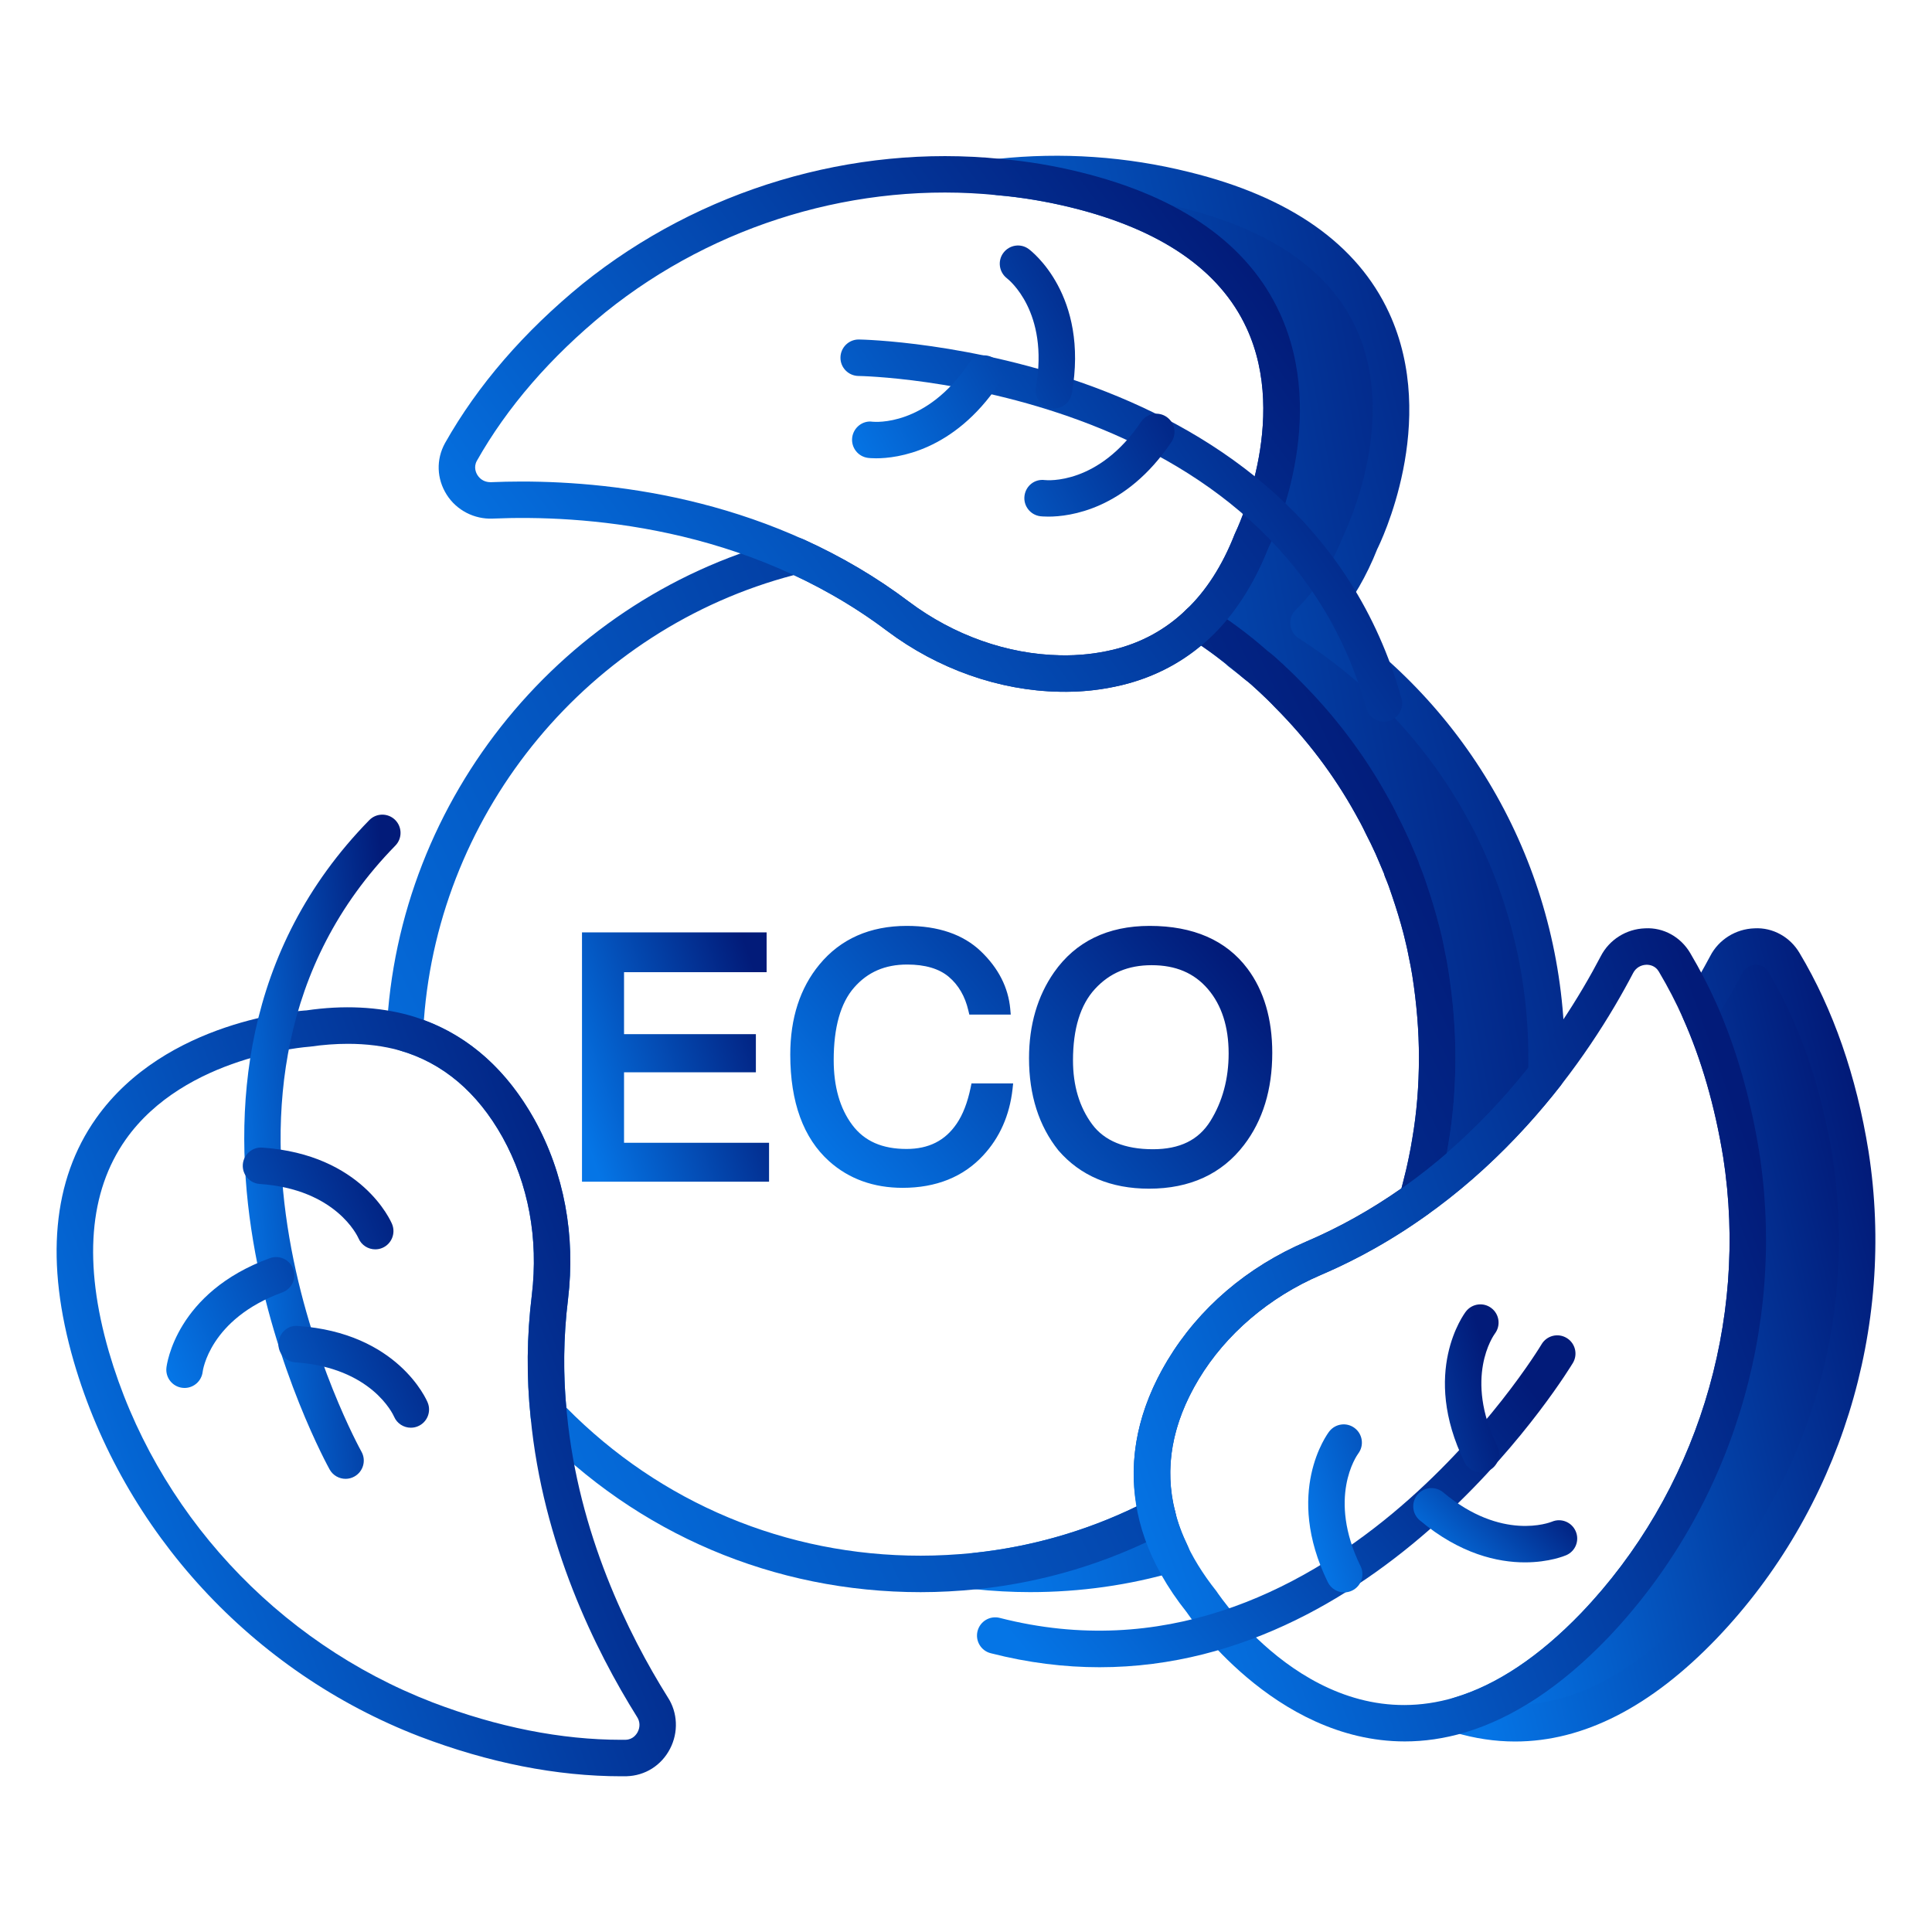 <svg width="50" height="50" viewBox="0 0 50 50" fill="none" xmlns="http://www.w3.org/2000/svg">
<path d="M26.656 41.204C26.187 41.204 25.701 41.178 25.211 41.126C24.971 41.101 24.789 40.898 24.789 40.657C24.789 40.416 24.97 40.214 25.211 40.188C26.801 40.019 28.325 39.56 29.741 38.824C29.871 38.755 30.024 38.754 30.155 38.814C30.287 38.874 30.384 38.992 30.417 39.134C30.481 39.405 30.587 39.691 30.74 40.008C30.801 40.133 30.804 40.278 30.748 40.405C30.692 40.532 30.583 40.628 30.449 40.666C29.232 41.024 27.955 41.204 26.656 41.204ZM40.024 27.365C40.024 27.516 40.024 27.657 40.015 27.808C39.156 28.903 38.062 30.054 36.685 31.035C36.713 30.931 36.741 30.818 36.77 30.705C36.826 30.488 36.883 30.271 36.92 30.054C36.958 29.884 36.987 29.714 37.015 29.544C37.138 28.837 37.194 28.11 37.194 27.365C37.194 26.62 37.128 25.884 37.015 25.167C36.987 24.997 36.958 24.837 36.92 24.667C36.883 24.459 36.826 24.252 36.779 24.044C36.694 23.714 36.59 23.374 36.477 23.044C36.42 22.865 36.355 22.686 36.279 22.506C36.279 22.488 36.27 22.469 36.26 22.44C36.185 22.261 36.109 22.082 36.034 21.912C35.949 21.724 35.864 21.544 35.77 21.365C35.685 21.186 35.59 21.006 35.486 20.827C34.902 19.771 34.166 18.808 33.317 17.959C33.185 17.818 33.034 17.676 32.892 17.544C32.76 17.422 32.628 17.299 32.486 17.195C32.354 17.082 32.213 16.978 32.081 16.874V16.865C31.741 16.591 31.402 16.337 31.034 16.11C31.562 15.61 32.034 14.922 32.392 13.997C32.392 13.997 35.949 6.903 27.836 4.912C27.185 4.752 26.515 4.639 25.855 4.582C27.449 4.412 29.081 4.516 30.666 4.912C38.779 6.903 35.222 13.997 35.222 13.997C34.855 14.922 34.392 15.61 33.864 16.12C37.572 18.488 40.024 22.639 40.024 27.365Z" fill="url(#paint0_linear_11471_92736)"/>
<path d="M36.684 31.507C36.59 31.507 36.496 31.478 36.415 31.422C36.251 31.308 36.177 31.102 36.229 30.911L36.311 30.593C36.367 30.381 36.42 30.177 36.456 29.973C36.496 29.79 36.523 29.628 36.55 29.466C36.664 28.806 36.722 28.099 36.722 27.365C36.722 26.688 36.664 25.973 36.549 25.239C36.523 25.084 36.496 24.931 36.46 24.77C36.433 24.621 36.401 24.491 36.369 24.36L36.32 24.149C36.24 23.844 36.14 23.517 36.031 23.197C35.975 23.022 35.914 22.856 35.844 22.69C35.834 22.665 35.825 22.639 35.819 22.611C35.73 22.398 35.667 22.248 35.603 22.102C35.523 21.927 35.442 21.756 35.352 21.585C35.264 21.399 35.175 21.231 35.079 21.063C34.522 20.058 33.818 19.128 32.984 18.293C32.856 18.156 32.722 18.031 32.597 17.913C32.445 17.772 32.331 17.666 32.207 17.575C32.097 17.483 32.01 17.416 31.924 17.35L31.789 17.244C31.766 17.226 31.745 17.207 31.726 17.186C31.368 16.899 31.076 16.69 30.786 16.512C30.661 16.436 30.579 16.305 30.564 16.159C30.549 16.013 30.603 15.868 30.709 15.768C31.224 15.281 31.642 14.628 31.953 13.826C31.984 13.757 33.38 10.901 32.26 8.485C31.565 6.986 30.038 5.938 27.723 5.37C27.084 5.213 26.442 5.106 25.815 5.052C25.573 5.032 25.386 4.83 25.383 4.588C25.38 4.345 25.563 4.139 25.805 4.113C27.483 3.933 29.157 4.049 30.78 4.454C33.389 5.095 35.128 6.32 35.948 8.094C37.258 10.928 35.711 14.075 35.644 14.208C35.369 14.903 35.011 15.522 34.585 16.034C38.297 18.618 40.496 22.813 40.496 27.365C40.496 27.526 40.496 27.677 40.486 27.837C40.48 27.932 40.445 28.023 40.386 28.099C39.35 29.42 38.196 30.538 36.958 31.419C36.876 31.477 36.78 31.507 36.684 31.507ZM36.733 22.37C36.806 22.547 36.871 22.724 36.927 22.9C37.041 23.233 37.147 23.584 37.236 23.927L37.286 24.139C37.322 24.287 37.358 24.435 37.385 24.583C37.421 24.743 37.45 24.91 37.48 25.088C37.604 25.875 37.666 26.639 37.666 27.365C37.666 28.153 37.603 28.913 37.48 29.625C37.468 29.697 37.456 29.767 37.444 29.839C38.187 29.198 38.892 28.46 39.551 27.635C39.553 27.545 39.553 27.457 39.553 27.365C39.553 22.948 37.331 18.894 33.609 16.518C33.488 16.439 33.408 16.31 33.395 16.167C33.38 16.023 33.432 15.88 33.536 15.78C34.041 15.293 34.461 14.634 34.784 13.823C34.814 13.757 36.21 10.901 35.09 8.485C34.395 6.986 32.868 5.938 30.553 5.37C30.474 5.351 30.395 5.331 30.316 5.313C31.64 5.995 32.578 6.925 33.118 8.094C34.427 10.928 32.88 14.075 32.814 14.208C32.549 14.897 32.192 15.513 31.759 16.026C31.951 16.163 32.152 16.317 32.377 16.497C32.396 16.513 32.414 16.53 32.431 16.549L32.5 16.603C32.599 16.678 32.698 16.755 32.792 16.835C32.917 16.926 33.059 17.056 33.201 17.186C33.383 17.358 33.531 17.497 33.662 17.637C34.548 18.524 35.304 19.525 35.9 20.599C36.005 20.781 36.106 20.973 36.196 21.165C36.286 21.332 36.374 21.52 36.463 21.716C36.534 21.875 36.602 22.037 36.67 22.199C36.672 22.205 36.706 22.287 36.708 22.292C36.714 22.31 36.724 22.336 36.733 22.37Z" fill="url(#paint1_linear_11471_92736)"/>
<path d="M23.826 41.205C20.033 41.205 16.494 39.699 13.863 36.966C13.79 36.89 13.745 36.792 13.734 36.688C13.623 35.641 13.633 34.573 13.764 33.515C13.939 32.055 13.677 30.643 13.007 29.433C12.354 28.263 11.458 27.506 10.346 27.186C10.137 27.125 9.996 26.929 10.006 26.712C10.282 20.645 14.588 15.388 20.477 13.926C20.579 13.901 20.688 13.911 20.785 13.954C21.78 14.404 22.702 14.949 23.526 15.574C24.683 16.442 26.073 16.934 27.438 16.959C27.922 16.969 28.375 16.919 28.819 16.812C29.54 16.637 30.175 16.288 30.704 15.773C30.862 15.62 31.101 15.595 31.285 15.712C31.824 16.051 32.319 16.42 32.798 16.84C32.917 16.926 33.059 17.056 33.201 17.187C33.383 17.358 33.531 17.497 33.662 17.637C34.548 18.524 35.304 19.525 35.9 20.599C36.005 20.782 36.106 20.973 36.196 21.165C36.285 21.332 36.374 21.52 36.463 21.717C36.534 21.875 36.602 22.037 36.67 22.199C36.672 22.205 36.706 22.287 36.708 22.292C36.714 22.31 36.724 22.337 36.733 22.371C36.806 22.547 36.871 22.724 36.927 22.901C37.041 23.233 37.147 23.584 37.236 23.927C37.294 24.141 37.344 24.362 37.385 24.584C37.421 24.743 37.45 24.911 37.48 25.088C37.604 25.875 37.666 26.639 37.666 27.365C37.666 28.154 37.603 28.914 37.48 29.625C37.45 29.801 37.421 29.978 37.381 30.157C37.331 30.386 37.283 30.606 37.225 30.825C37.197 30.942 37.164 31.068 37.123 31.194C37.092 31.288 37.031 31.37 36.95 31.428C36.069 32.06 35.138 32.588 34.181 32.997C32.846 33.57 31.724 34.528 31.023 35.693C30.329 36.848 30.125 38.002 30.415 39.124C30.47 39.337 30.371 39.559 30.176 39.66C28.654 40.452 27.018 40.945 25.31 41.126C24.799 41.179 24.3 41.205 23.826 41.205ZM14.656 36.428C17.096 38.901 20.346 40.261 23.826 40.261C24.268 40.261 24.735 40.236 25.213 40.188C26.681 40.032 28.095 39.627 29.419 38.985C29.194 37.731 29.461 36.462 30.214 35.207C31.029 33.854 32.272 32.789 33.81 32.13C34.657 31.767 35.484 31.304 36.27 30.753C36.285 30.7 36.297 30.647 36.311 30.593C36.367 30.378 36.412 30.172 36.457 29.967C36.496 29.79 36.523 29.628 36.55 29.466C36.664 28.806 36.722 28.099 36.722 27.365C36.722 26.688 36.664 25.973 36.549 25.24C36.523 25.084 36.496 24.931 36.46 24.77C36.421 24.557 36.377 24.363 36.324 24.168C36.24 23.844 36.14 23.517 36.031 23.197C35.975 23.022 35.914 22.856 35.844 22.69C35.834 22.666 35.825 22.639 35.819 22.611C35.73 22.398 35.667 22.248 35.603 22.103C35.523 21.928 35.442 21.756 35.352 21.585C35.264 21.399 35.175 21.231 35.079 21.063C34.522 20.058 33.818 19.129 32.984 18.293C32.856 18.156 32.722 18.032 32.597 17.913C32.445 17.773 32.331 17.666 32.207 17.575C31.83 17.247 31.465 16.964 31.079 16.704C30.488 17.2 29.804 17.544 29.041 17.729C28.519 17.855 27.981 17.917 27.42 17.902C25.859 17.874 24.275 17.315 22.958 16.328C22.23 15.775 21.419 15.29 20.545 14.883C15.255 16.268 11.371 20.952 10.97 26.399C12.161 26.839 13.123 27.704 13.832 28.974C14.599 30.361 14.899 31.97 14.7 33.629C14.585 34.563 14.57 35.504 14.656 36.428Z" fill="url(#paint2_linear_11471_92736)"/>
<path d="M27.556 17.903C27.511 17.903 27.466 17.903 27.42 17.902C25.859 17.874 24.275 17.315 22.958 16.328C19.302 13.581 15.004 13.325 12.751 13.421C12.28 13.442 11.817 13.21 11.559 12.8C11.3 12.389 11.284 11.892 11.516 11.469C12.36 9.973 13.556 8.588 15.075 7.348C18.114 4.902 22.063 3.725 25.902 4.113C26.57 4.17 27.261 4.285 27.949 4.454C30.559 5.095 32.298 6.32 33.118 8.094C34.388 10.842 32.971 13.885 32.824 14.188C32.063 16.11 30.791 17.301 29.042 17.728C28.561 17.845 28.063 17.903 27.556 17.903ZM13.496 12.462C16.002 12.462 20.031 12.948 23.525 15.573C24.683 16.442 26.073 16.934 27.438 16.959C27.922 16.969 28.375 16.919 28.818 16.812C30.256 16.461 31.311 15.455 31.953 13.825C31.958 13.812 31.964 13.798 31.97 13.786C31.984 13.758 33.38 10.902 32.259 8.485C31.565 6.986 30.038 5.939 27.723 5.37C27.084 5.213 26.442 5.106 25.815 5.052C22.205 4.685 18.513 5.791 15.669 8.081C14.245 9.244 13.123 10.539 12.34 11.928C12.25 12.093 12.322 12.241 12.357 12.296C12.434 12.419 12.562 12.482 12.705 12.479C12.947 12.469 13.212 12.462 13.496 12.462Z" fill="url(#paint3_linear_11471_92736)"/>
<path d="M35.816 18.676C35.609 18.676 35.419 18.54 35.361 18.332C33.014 9.941 22.326 9.73 22.218 9.73C21.958 9.727 21.748 9.514 21.751 9.253C21.754 8.994 21.965 8.786 22.223 8.786H22.228C22.342 8.787 33.73 9 36.27 18.077C36.34 18.328 36.193 18.589 35.943 18.659C35.9 18.671 35.857 18.676 35.816 18.676Z" fill="url(#paint4_linear_11471_92736)"/>
<path d="M22.673 11.861C22.551 11.861 22.476 11.852 22.462 11.85C22.203 11.816 22.022 11.579 22.055 11.321C22.089 11.065 22.326 10.876 22.58 10.914C22.649 10.92 23.973 11.04 25.073 9.404C25.22 9.188 25.514 9.133 25.728 9.276C25.944 9.422 26.002 9.715 25.856 9.931C24.678 11.684 23.214 11.861 22.673 11.861ZM27.133 13.37C27.011 13.37 26.935 13.362 26.921 13.36C26.663 13.326 26.48 13.089 26.514 12.831C26.548 12.575 26.774 12.39 27.04 12.424C27.102 12.431 28.431 12.553 29.532 10.914C29.68 10.697 29.974 10.643 30.186 10.786C30.403 10.932 30.461 11.225 30.315 11.44C29.138 13.194 27.675 13.37 27.133 13.37ZM27.275 10.572C27.247 10.572 27.22 10.57 27.192 10.564C26.936 10.519 26.765 10.275 26.81 10.018C27.153 8.068 26.104 7.237 26.059 7.202C25.855 7.044 25.812 6.749 25.968 6.543C26.123 6.337 26.414 6.29 26.623 6.445C26.686 6.492 28.188 7.632 27.739 10.182C27.698 10.41 27.499 10.572 27.275 10.572Z" fill="url(#paint5_linear_11471_92736)"/>
<path d="M16.083 45.97C14.407 45.97 12.649 45.622 10.855 44.938C6.539 43.274 3.197 39.65 1.911 35.242C1.163 32.661 1.357 30.542 2.485 28.944C4.286 26.394 7.782 26.157 7.93 26.149C8.881 26.009 9.795 26.052 10.604 26.279C11.966 26.671 13.052 27.578 13.832 28.975C14.599 30.361 14.899 31.97 14.7 33.629C14.578 34.617 14.569 35.612 14.672 36.589C14.971 39.685 16.256 42.287 17.282 43.926C17.539 44.318 17.563 44.833 17.339 45.261C17.115 45.691 16.695 45.955 16.216 45.969C16.173 45.969 16.128 45.97 16.083 45.97ZM9.004 27.014C8.691 27.014 8.364 27.038 8.025 27.087C7.955 27.093 4.787 27.314 3.252 29.493C2.301 30.845 2.155 32.69 2.817 34.98C4.02 39.105 7.152 42.499 11.193 44.057C12.877 44.7 14.523 45.026 16.083 45.026C16.119 45.026 16.156 45.025 16.194 45.025C16.382 45.019 16.472 44.883 16.503 44.824C16.57 44.697 16.564 44.552 16.488 44.436C15.403 42.702 14.049 39.958 13.733 36.684C13.623 35.641 13.633 34.573 13.764 33.515C13.939 32.055 13.677 30.643 13.007 29.433C12.354 28.263 11.458 27.506 10.346 27.186C9.935 27.071 9.486 27.014 9.004 27.014Z" fill="url(#paint6_linear_11471_92736)"/>
<path d="M8.943 38.272C8.779 38.272 8.618 38.185 8.532 38.032C8.476 37.932 2.965 27.963 9.557 21.225C9.74 21.038 10.038 21.036 10.224 21.217C10.41 21.4 10.414 21.698 10.232 21.884C4.138 28.113 9.301 37.475 9.354 37.568C9.482 37.796 9.401 38.083 9.174 38.211C9.101 38.253 9.022 38.272 8.943 38.272Z" fill="url(#paint7_linear_11471_92736)"/>
<path d="M10.632 36.949C10.449 36.949 10.274 36.841 10.198 36.662C10.172 36.602 9.613 35.392 7.645 35.258C7.385 35.24 7.189 35.014 7.206 34.755C7.225 34.495 7.45 34.29 7.709 34.316C10.291 34.493 11.038 36.223 11.068 36.297C11.168 36.537 11.053 36.814 10.813 36.913C10.754 36.938 10.693 36.949 10.632 36.949ZM9.711 32.333C9.528 32.333 9.353 32.225 9.277 32.045C9.251 31.987 8.692 30.775 6.722 30.641C6.463 30.624 6.266 30.398 6.284 30.138C6.302 29.878 6.533 29.68 6.787 29.7C9.369 29.875 10.117 31.607 10.147 31.68C10.246 31.921 10.132 32.197 9.892 32.297C9.833 32.322 9.772 32.333 9.711 32.333ZM4.777 35.92C4.759 35.92 4.741 35.919 4.723 35.917C4.464 35.888 4.278 35.655 4.307 35.396C4.316 35.317 4.553 33.446 6.985 32.561C7.23 32.473 7.5 32.598 7.589 32.843C7.679 33.087 7.553 33.358 7.307 33.447C5.419 34.136 5.246 35.487 5.245 35.501C5.217 35.742 5.013 35.92 4.777 35.92Z" fill="url(#paint8_linear_11471_92736)"/>
<path d="M44.09 42.073C41.666 44.601 39.487 44.893 37.779 44.384C38.855 44.063 40.024 43.356 41.26 42.073C44.355 38.837 45.751 34.29 45.062 29.875C44.864 28.657 44.534 27.384 43.987 26.157C44.26 25.724 44.487 25.318 44.675 24.969C44.977 24.375 45.826 24.327 46.166 24.903C47.119 26.497 47.628 28.233 47.892 29.875C48.581 34.29 47.185 38.837 44.09 42.073Z" fill="url(#paint9_linear_11471_92736)"/>
<path d="M39.212 45.07C38.69 45.07 38.168 44.992 37.645 44.836C37.445 44.776 37.307 44.592 37.307 44.384C37.307 44.176 37.445 43.992 37.645 43.932C38.733 43.607 39.836 42.871 40.921 41.745C43.89 38.64 45.264 34.23 44.596 29.947C44.381 28.625 44.031 27.414 43.556 26.35C43.492 26.205 43.504 26.039 43.588 25.906C43.855 25.482 44.076 25.086 44.259 24.745C44.476 24.32 44.917 24.04 45.407 24.025C45.88 23.999 46.328 24.249 46.572 24.664C47.443 26.12 48.045 27.85 48.358 29.8C49.071 34.372 47.604 39.081 44.432 42.399C42.727 44.177 40.978 45.07 39.212 45.07ZM44.517 26.196C44.974 27.277 45.314 28.488 45.527 29.799C46.241 34.372 44.773 39.081 41.602 42.399C40.917 43.109 40.22 43.68 39.516 44.109C40.924 44.004 42.342 43.214 43.75 41.746C46.72 38.64 48.095 34.23 47.426 29.947C47.132 28.118 46.572 26.502 45.761 25.146C45.663 24.98 45.503 24.966 45.436 24.968C45.288 24.973 45.161 25.053 45.095 25.183C44.93 25.49 44.739 25.832 44.517 26.196Z" fill="url(#paint10_linear_11471_92736)"/>
<path d="M36.356 45.068C32.96 45.068 30.74 41.767 30.715 41.729C28.636 39.12 29.293 36.739 30.214 35.207C31.029 33.854 32.272 32.79 33.81 32.13C38.016 30.336 40.387 26.737 41.426 24.75C41.646 24.32 42.087 24.04 42.577 24.025C43.053 23.999 43.497 24.249 43.742 24.664C44 25.101 44.221 25.526 44.418 25.966C44.925 27.103 45.298 28.393 45.527 29.799C46.241 34.372 44.773 39.081 41.601 42.399L41.6 42.4C40.401 43.644 39.161 44.464 37.913 44.836C37.372 44.997 36.85 45.068 36.356 45.068ZM42.617 24.968C42.613 24.968 42.609 24.968 42.606 24.968C42.458 24.973 42.331 25.053 42.265 25.183C41.165 27.285 38.655 31.09 34.181 32.997C32.846 33.57 31.724 34.528 31.023 35.694C29.907 37.549 30.059 39.393 31.478 41.175C31.605 41.364 34.064 44.994 37.644 43.932C38.733 43.607 39.836 42.871 40.92 41.745C43.89 38.639 45.264 34.229 44.596 29.947C44.381 28.625 44.031 27.414 43.555 26.35C43.375 25.944 43.17 25.55 42.93 25.144C42.838 24.988 42.688 24.968 42.617 24.968Z" fill="url(#paint11_linear_11471_92736)"/>
<path d="M28.456 43.148C27.556 43.148 26.616 43.036 25.639 42.785C25.387 42.721 25.235 42.464 25.299 42.212C25.364 41.96 25.617 41.807 25.873 41.871C34.306 44.034 39.841 34.884 39.895 34.791C40.027 34.566 40.317 34.491 40.541 34.624C40.766 34.757 40.84 35.046 40.708 35.27C40.655 35.358 35.962 43.148 28.456 43.148Z" fill="url(#paint12_linear_11471_92736)"/>
<path d="M38.325 38.105C38.151 38.105 37.984 38.008 37.902 37.84C36.763 35.516 37.889 34.005 37.938 33.941C38.097 33.735 38.394 33.695 38.599 33.855C38.804 34.012 38.844 34.306 38.688 34.513C38.65 34.565 37.881 35.654 38.749 37.426C38.863 37.66 38.767 37.942 38.533 38.057C38.466 38.089 38.395 38.105 38.325 38.105ZM34.788 41.211C34.614 41.211 34.446 41.114 34.364 40.947C33.225 38.622 34.351 37.111 34.4 37.047C34.559 36.841 34.855 36.801 35.061 36.96C35.267 37.118 35.306 37.412 35.151 37.618C35.112 37.671 34.344 38.761 35.211 40.532C35.326 40.766 35.229 41.048 34.995 41.163C34.929 41.196 34.858 41.211 34.788 41.211Z" fill="url(#paint13_linear_11471_92736)"/>
<path d="M39.465 40.434C38.764 40.434 37.787 40.221 36.743 39.345C36.543 39.177 36.518 38.879 36.685 38.68C36.853 38.48 37.15 38.455 37.35 38.622C38.864 39.893 40.112 39.401 40.164 39.381C40.403 39.28 40.678 39.392 40.78 39.631C40.882 39.869 40.774 40.143 40.537 40.247C40.502 40.262 40.095 40.434 39.465 40.434Z" fill="url(#paint14_linear_11471_92736)"/>
<path d="M16.15 27.751H19.562V26.764H16.15V25.16H19.84V24.13H15.062V30.582H19.903V29.575H16.15V27.751Z" fill="url(#paint15_linear_11471_92736)"/>
<path d="M25.12 28.147C25.04 28.534 24.918 28.849 24.757 29.083C24.459 29.521 24.034 29.735 23.461 29.735C22.829 29.735 22.37 29.532 22.057 29.114C21.738 28.689 21.576 28.124 21.576 27.434C21.576 26.588 21.754 25.957 22.105 25.557C22.455 25.157 22.904 24.962 23.477 24.962C23.942 24.962 24.304 25.069 24.553 25.279C24.805 25.491 24.976 25.785 25.061 26.152L25.086 26.257H26.158L26.145 26.109C26.094 25.554 25.838 25.053 25.384 24.619C24.928 24.183 24.283 23.962 23.469 23.962C22.513 23.962 21.752 24.3 21.206 24.963C20.705 25.569 20.452 26.352 20.452 27.291C20.452 28.526 20.792 29.456 21.461 30.055C21.97 30.51 22.61 30.741 23.359 30.741C24.227 30.741 24.929 30.459 25.443 29.904C25.872 29.443 26.127 28.867 26.204 28.19L26.22 28.039H25.142L25.12 28.147ZM32.285 25.069C31.735 24.335 30.884 23.962 29.753 23.962C28.668 23.962 27.836 24.368 27.278 25.165C26.849 25.78 26.631 26.528 26.631 27.388C26.631 28.34 26.886 29.141 27.392 29.773C27.96 30.43 28.749 30.763 29.737 30.763C30.795 30.763 31.622 30.382 32.195 29.632C32.68 29 32.926 28.198 32.926 27.249C32.926 26.37 32.71 25.637 32.285 25.069ZM31.797 27.262C31.797 27.92 31.638 28.509 31.324 29.014C31.017 29.505 30.532 29.742 29.838 29.742C29.11 29.742 28.579 29.524 28.262 29.093C27.934 28.649 27.769 28.094 27.769 27.443C27.769 26.626 27.96 26.003 28.339 25.593C28.719 25.18 29.198 24.979 29.804 24.979C30.427 24.979 30.904 25.181 31.26 25.596C31.616 26.011 31.797 26.572 31.797 27.262Z" fill="url(#paint16_linear_11471_92736)"/>
<defs>
<linearGradient id="paint0_linear_11471_92736" x1="24.789" y1="33.13" x2="42.599" y2="29.729" gradientUnits="userSpaceOnUse">
<stop stop-color="#0575E6"/>
<stop offset="1" stop-color="#021B79"/>
</linearGradient>
<linearGradient id="paint1_linear_11471_92736" x1="25.383" y1="25.462" x2="42.592" y2="21.108" gradientUnits="userSpaceOnUse">
<stop stop-color="#0575E6"/>
<stop offset="1" stop-color="#021B79"/>
</linearGradient>
<linearGradient id="paint2_linear_11471_92736" x1="10.005" y1="35.2" x2="37.535" y2="22.366" gradientUnits="userSpaceOnUse">
<stop stop-color="#0575E6"/>
<stop offset="1" stop-color="#021B79"/>
</linearGradient>
<linearGradient id="paint3_linear_11471_92736" x1="11.352" y1="14.854" x2="28.809" y2="1.942" gradientUnits="userSpaceOnUse">
<stop stop-color="#0575E6"/>
<stop offset="1" stop-color="#021B79"/>
</linearGradient>
<linearGradient id="paint4_linear_11471_92736" x1="21.751" y1="16.5" x2="33.838" y2="8.328" gradientUnits="userSpaceOnUse">
<stop stop-color="#0575E6"/>
<stop offset="1" stop-color="#021B79"/>
</linearGradient>
<linearGradient id="paint5_linear_11471_92736" x1="22.051" y1="11.827" x2="29.833" y2="7.57" gradientUnits="userSpaceOnUse">
<stop stop-color="#0575E6"/>
<stop offset="1" stop-color="#021B79"/>
</linearGradient>
<linearGradient id="paint6_linear_11471_92736" x1="1.465" y1="41.591" x2="18.54" y2="35.266" gradientUnits="userSpaceOnUse">
<stop stop-color="#0575E6"/>
<stop offset="1" stop-color="#021B79"/>
</linearGradient>
<linearGradient id="paint7_linear_11471_92736" x1="6.321" y1="34.49" x2="11.165" y2="33.966" gradientUnits="userSpaceOnUse">
<stop stop-color="#0575E6"/>
<stop offset="1" stop-color="#021B79"/>
</linearGradient>
<linearGradient id="paint8_linear_11471_92736" x1="4.304" y1="35.354" x2="11.25" y2="32.357" gradientUnits="userSpaceOnUse">
<stop stop-color="#0575E6"/>
<stop offset="1" stop-color="#021B79"/>
</linearGradient>
<linearGradient id="paint9_linear_11471_92736" x1="37.779" y1="40.172" x2="49.587" y2="37.392" gradientUnits="userSpaceOnUse">
<stop stop-color="#0575E6"/>
<stop offset="1" stop-color="#021B79"/>
</linearGradient>
<linearGradient id="paint10_linear_11471_92736" x1="37.307" y1="40.44" x2="50.138" y2="37.291" gradientUnits="userSpaceOnUse">
<stop stop-color="#0575E6"/>
<stop offset="1" stop-color="#021B79"/>
</linearGradient>
<linearGradient id="paint11_linear_11471_92736" x1="29.339" y1="40.438" x2="46.918" y2="34.149" gradientUnits="userSpaceOnUse">
<stop stop-color="#0575E6"/>
<stop offset="1" stop-color="#021B79"/>
</linearGradient>
<linearGradient id="paint12_linear_11471_92736" x1="25.284" y1="41.258" x2="36.401" y2="32.036" gradientUnits="userSpaceOnUse">
<stop stop-color="#0575E6"/>
<stop offset="1" stop-color="#021B79"/>
</linearGradient>
<linearGradient id="paint13_linear_11471_92736" x1="33.856" y1="39.571" x2="39.333" y2="37.901" gradientUnits="userSpaceOnUse">
<stop stop-color="#0575E6"/>
<stop offset="1" stop-color="#021B79"/>
</linearGradient>
<linearGradient id="paint14_linear_11471_92736" x1="36.575" y1="40.011" x2="39.105" y2="37.44" gradientUnits="userSpaceOnUse">
<stop stop-color="#0575E6"/>
<stop offset="1" stop-color="#021B79"/>
</linearGradient>
<linearGradient id="paint15_linear_11471_92736" x1="15.062" y1="29.163" x2="20.303" y2="27.354" gradientUnits="userSpaceOnUse">
<stop stop-color="#0575E6"/>
<stop offset="1" stop-color="#021B79"/>
</linearGradient>
<linearGradient id="paint16_linear_11471_92736" x1="20.452" y1="29.267" x2="29.28" y2="21.817" gradientUnits="userSpaceOnUse">
<stop stop-color="#0575E6"/>
<stop offset="1" stop-color="#021B79"/>
</linearGradient>
</defs>
</svg>
